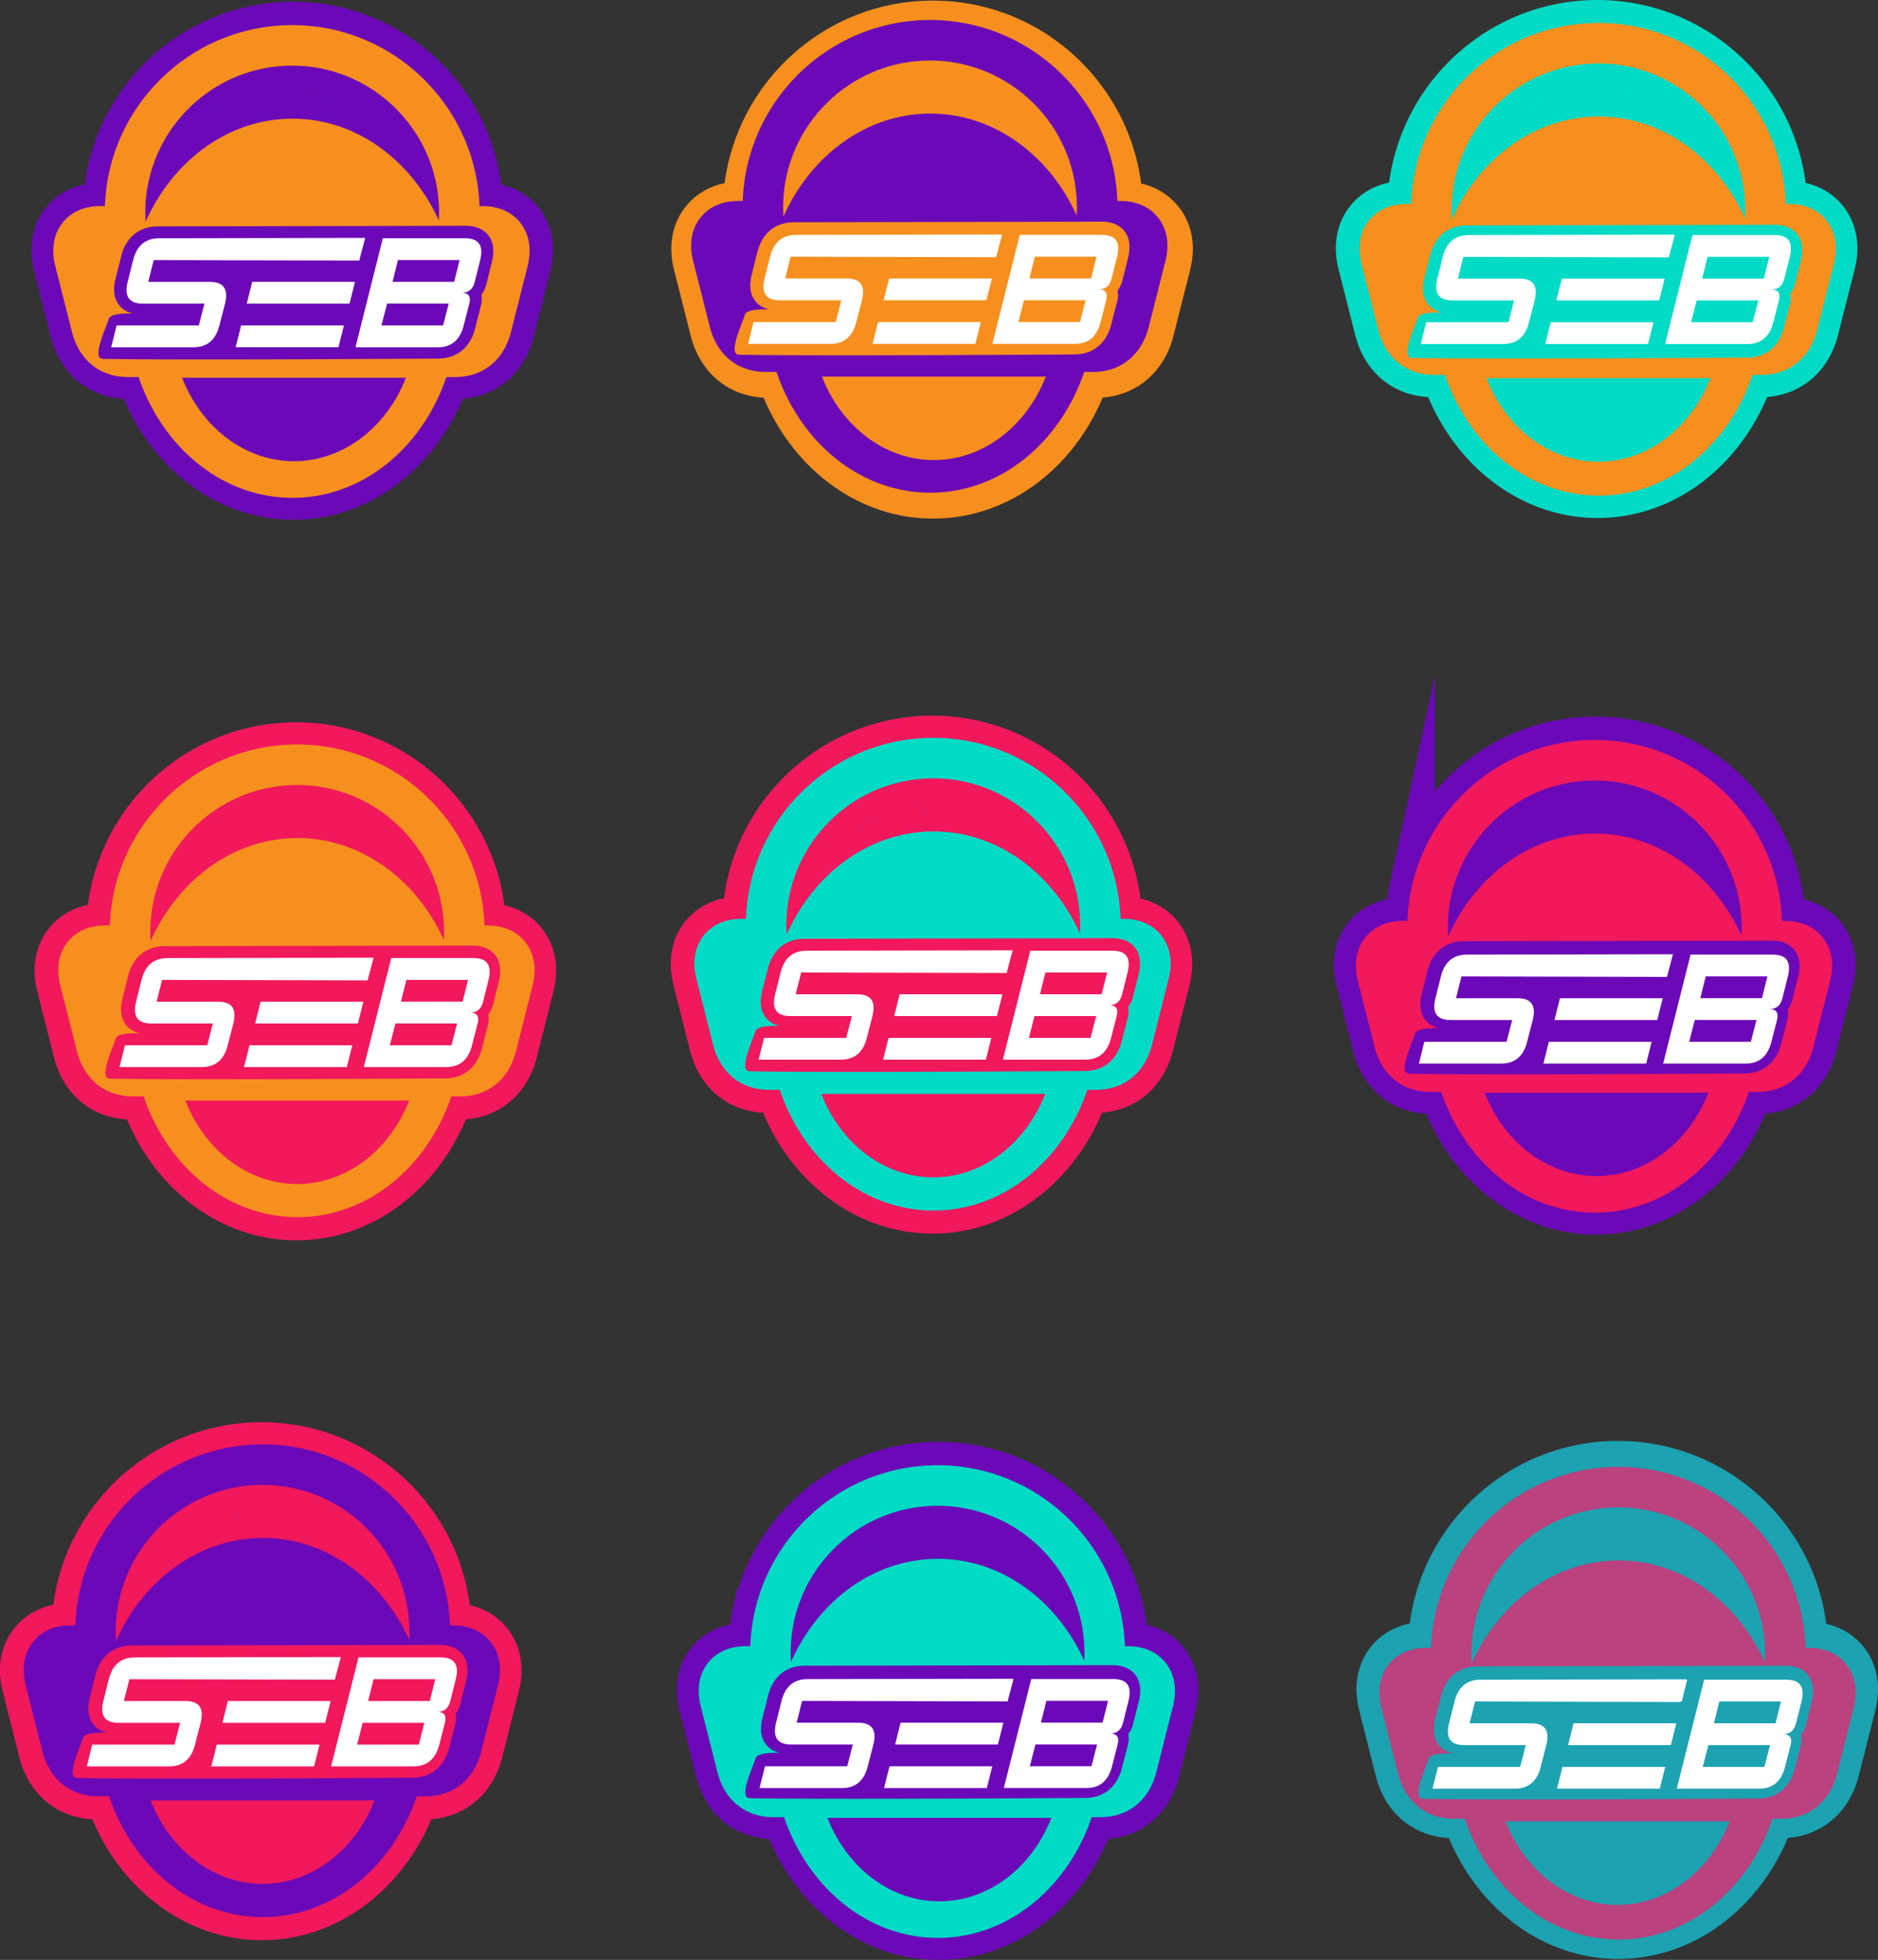 <svg xmlns="http://www.w3.org/2000/svg" viewBox="0 0 2028.69 2116.2"><rect x="0" y="0" width="2028.69" height="2116.2" fill="#333333" stroke="none"/><defs><style>.cls-1{fill:#6b09b8;}.cls-2{stroke:#6b09b8;}.cls-11,.cls-2,.cls-5,.cls-7,.cls-9{stroke-miterlimit:10;stroke-width:48.92px;}.cls-3{fill:#f78f1e;}.cls-4{fill:#fff;}.cls-5{stroke:#f78f1e;}.cls-6{fill:#01dac5;}.cls-7{stroke:#01dac5;}.cls-8{fill:#f1185c;}.cls-9{stroke:#f1185c;}.cls-10{fill:#1ca2b1;}.cls-11{stroke:#1ca2b1;}.cls-12{fill:#ba427e;}</style></defs><title>Asset 2</title><g id="Layer_2" data-name="Layer 2"><g id="Layer_1-2" data-name="Layer 1"><rect class="cls-1" x="215.29" y="76.63" width="196.95" height="46.34"/><path class="cls-2" d="M563.05,240c-6.5-8.33-18.92-18.26-41.18-18.26h-3.13c-.14-4.57-.46-9.09-.9-13.58-10.36-102-96.73-181.85-201.4-181.85-96.86,0-178,68.37-197.83,159.39a201.7,201.7,0,0,0-4.48,36h-4.74c-22.27,0-34.68,9.93-41.18,18.26-6.68,8.54-13.41,23.62-7.58,46.88l17.89,70.73c7.7,30.52,30.32,48.75,60.54,48.75h11.52c25.91,76.31,90.55,130.38,166.18,130.38S457,482.69,482.94,406.38h9.27c30.21,0,52.83-18.23,60.53-48.75l17.9-70.73C576.47,263.64,569.73,248.56,563.05,240ZM166.54,221.76Q162,230,158.08,238.64c-.2-3.27-.31-6.55-.31-9.87,0-1.87,0-3.74.11-5.59,0-.48,0-.94.06-1.42q.26-6.33,1-12.55h0a157.23,157.23,0,0,1,4.74-23.48c0-.14.07-.27.1-.4C182.76,118.88,244,70.1,316.44,70.1s133.67,48.78,152.62,115.22a157.93,157.93,0,0,1,4.47,21.07c.59,4.21,1,8.47,1.29,12.78.05.87.1,1.73.14,2.59q.14,3.48.14,7,0,4.33-.24,8.61-3.66-8-7.88-15.62c-31.7-56.76-87.13-94.37-150.22-94.37S198.23,165,166.54,221.76Z"/><path class="cls-3" d="M562.25,240.8c-6.5-8.33-18.93-18.26-41.18-18.26h-3.13c-.14-4.57-.47-9.08-.9-13.58C506.67,107,420.31,27.11,315.63,27.11c-96.86,0-178,68.37-197.82,159.39a200.91,200.91,0,0,0-4.48,36h-4.74c-22.27,0-34.68,9.93-41.18,18.26-6.68,8.55-13.42,23.62-7.58,46.88l17.89,70.73c7.7,30.52,30.32,48.75,60.53,48.75h11.52C175.69,483.47,240.32,537.54,316,537.54s140.27-54.07,166.19-130.38h9.27c30.21,0,52.83-18.23,60.53-48.75l17.89-70.73C575.66,264.42,568.93,249.35,562.25,240.8ZM165.74,222.54q-4.56,8.19-8.46,16.88c-.21-3.27-.31-6.55-.31-9.87,0-1.87,0-3.74.1-5.59,0-.48,0-.94.07-1.42q.24-6.33,1-12.55h0a157.21,157.21,0,0,1,4.73-23.48c0-.14.08-.27.11-.4,19-66.44,80.2-115.22,152.62-115.22S449.31,119.66,468.26,186.1a159.52,159.52,0,0,1,4.47,21.07c.59,4.21,1,8.47,1.28,12.79q.09,1.29.15,2.58.13,3.48.14,7,0,4.33-.25,8.61-3.65-8-7.88-15.62c-31.69-56.75-87.12-94.37-150.22-94.37S197.43,165.79,165.74,222.54Z"/><path class="cls-1" d="M531.29,283.28l-5.9,23.54A30.93,30.93,0,0,1,520,318.27a27.32,27.32,0,0,1-.54,12.08L513.41,354c-5.36,21.39-19.78,33.2-40.57,33.2,0,0-279.28,1.89-361.62.29-12.37-.24,2.39-31.25,6.41-43.49,2.23-6.8,26.22-5.43,26.22-5.43-6.49-1.43-11.6-4.5-15.24-9.17-5.48-7-6.73-16.66-3.73-28.65l5.91-23.54c5.29-21.15,19.49-32.79,40-32.79L403.61,244l98.89-.23c11.2,0,19.6,3.48,25,10.33C533.05,261.26,534.35,271.08,531.29,283.28Z"/><polygon class="cls-4" points="254.57 374.95 365.59 374.95 371.49 351.42 260.47 351.42 254.57 374.95"/><polygon class="cls-4" points="272.44 304.34 266.55 327.87 377.56 327.87 383.46 304.34 272.44 304.34"/><path class="cls-4" d="M388.06,281.34l6.43-24.46-222.55.39q-22.22,0-28.1,23.54l-5.9,23.53q-5.9,23.55,16.3,23.54h66.61l-6.07,23.53H126L120.07,375h88.81q22.2,0,28.11-23.54l6.07-23.53q5.9-23.53-16.31-23.54H160.14l5.9-23.53Z"/><path class="cls-4" d="M502.38,257.25l-88.81,0L384,375l88.81,0q22.2,0,28.09-23.55l6.06-23.53q2.94-11.78-8.16-11.77,11.1,0,14-11.77l5.89-23.54Q524.58,257.25,502.38,257.25ZM478.66,351.4l-66.61,0,6.06-23.54,66.61,0Zm11.95-47.07-66.61,0,5.89-23.53,66.6,0Z"/><path class="cls-1" d="M438.52,407.86C417.76,461,371.29,498,317.29,498l-2.18,0c-52.81-1.25-98.06-37.9-118.45-90.13Z"/><rect class="cls-3" x="906.51" y="75.41" width="196.95" height="46.34"/><path class="cls-5" d="M1254.27,238.8c-6.5-8.33-18.92-18.26-41.18-18.26H1210c-.14-4.57-.46-9.09-.9-13.58-10.36-102-96.73-181.85-201.4-181.85-96.86,0-178,68.37-197.83,159.39a201.7,201.7,0,0,0-4.48,36h-4.74c-22.27,0-34.68,9.93-41.18,18.26-6.68,8.54-13.41,23.62-7.58,46.88l17.89,70.73c7.7,30.52,30.32,48.75,60.53,48.75H841.8c25.91,76.31,90.55,130.38,166.18,130.38s140.27-54.07,166.18-130.38h9.27c30.21,0,52.83-18.23,60.53-48.75l17.89-70.73C1267.69,262.42,1261,247.34,1254.27,238.8ZM857.76,220.54q-4.56,8.19-8.46,16.88c-.2-3.27-.31-6.55-.31-9.87,0-1.87,0-3.74.11-5.59,0-.48,0-.94.06-1.42q.26-6.33,1-12.55h0a157,157,0,0,1,4.74-23.48c0-.14.07-.27.1-.4,19-66.44,80.2-115.22,152.63-115.22s133.67,48.78,152.62,115.22a157.93,157.93,0,0,1,4.47,21.07c.59,4.21,1,8.47,1.29,12.78,0,.87.1,1.73.14,2.59q.13,3.48.14,7,0,4.33-.24,8.61-3.66-8-7.88-15.62c-31.7-56.76-87.13-94.37-150.22-94.37S889.45,163.78,857.76,220.54Z"/><path class="cls-1" d="M1251.27,235.29c-6.5-8.33-18.93-18.26-41.18-18.26H1207c-.14-4.57-.47-9.08-.9-13.58-10.37-102-96.73-181.85-201.41-181.85C907.79,21.6,826.61,90,806.83,181a200.91,200.91,0,0,0-4.48,36h-4.74c-22.27,0-34.68,9.93-41.18,18.26-6.68,8.55-13.42,23.62-7.58,46.88l17.89,70.73c7.7,30.52,30.32,48.75,60.53,48.75h11.52C864.71,478,929.34,532,1005,532S1145.24,478,1171.16,401.65h9.27c30.21,0,52.83-18.23,60.53-48.75l17.89-70.73C1264.68,258.91,1258,243.84,1251.27,235.29ZM854.75,217c-3,5.46-5.87,11.09-8.45,16.88-.21-3.27-.31-6.55-.31-9.87,0-1.87,0-3.74.1-5.59,0-.48,0-.94.07-1.42.16-4.22.51-8.4,1-12.55h0A158.5,158.5,0,0,1,851.92,181c0-.14.08-.27.11-.4C871,114.15,932.23,65.37,1004.65,65.37s133.68,48.78,152.63,115.22a159.52,159.52,0,0,1,4.47,21.07c.59,4.21,1,8.47,1.28,12.79,0,.86.11,1.72.14,2.58.09,2.32.15,4.66.15,7,0,2.89-.08,5.77-.25,8.61q-3.64-8-7.88-15.62c-31.69-56.75-87.12-94.37-150.22-94.37S886.45,160.28,854.75,217Z"/><path class="cls-3" d="M1218.49,278.85l-5.9,23.53a31,31,0,0,1-5.35,11.46,27.28,27.28,0,0,1-.54,12.07l-6.09,23.63c-5.36,21.38-19.78,33.2-40.57,33.2,0,0-279.28,1.88-361.62.28-12.37-.24,2.39-31.25,6.41-43.49,2.23-6.79,26.22-5.43,26.22-5.43-6.49-1.43-11.6-4.49-15.24-9.16-5.48-7-6.73-16.66-3.73-28.66L818,272.75c5.29-21.15,19.49-32.79,40-32.79l232.87-.41,98.89-.23c11.2,0,19.6,3.47,25,10.32C1220.25,256.82,1221.55,266.65,1218.49,278.85Z"/><polygon class="cls-4" points="960.45 300.71 954.55 324.24 1065.57 324.24 1071.46 300.71 960.45 300.71"/><polygon class="cls-4" points="942.58 371.32 1053.6 371.32 1059.49 347.79 948.47 347.79 942.58 371.32"/><path class="cls-4" d="M1076.06,277.7l6.44-24.46-222.56.4q-22.2,0-28.1,23.54l-5.9,23.53q-5.9,23.54,16.31,23.54h66.61l-6.07,23.53H814l-5.89,23.54h88.81q22.2,0,28.1-23.54l6.07-23.53q5.9-23.53-16.31-23.54h-66.6L854,277.18Z"/><path class="cls-4" d="M1190.39,253.62l-88.81,0L1072,371.34l88.81,0q22.2,0,28.09-23.55l6.06-23.53q3-11.78-8.15-11.77,11.1,0,14-11.77l5.89-23.54Q1212.6,253.61,1190.39,253.62Zm-23.73,94.15-66.61,0,6.06-23.54,66.61,0Zm11.95-47.07-66.61,0,5.89-23.54,66.61,0Z"/><path class="cls-3" d="M1129.74,406.64c-20.76,53.14-67.23,90.14-121.23,90.14h-2.18c-52.81-1.25-98.06-37.9-118.45-90.13Z"/><rect class="cls-6" x="1622.85" y="89.39" width="196.95" height="46.34"/><path class="cls-7" d="M1972.15,238.14c-6.5-8.32-18.92-18.25-41.18-18.25h-3.13c-.14-4.57-.46-9.09-.9-13.58-10.36-102-96.73-181.85-201.4-181.85-96.86,0-178,68.37-197.83,159.38a201.93,201.93,0,0,0-4.48,36h-4.73c-22.28,0-34.69,9.93-41.19,18.25-6.68,8.55-13.41,23.63-7.58,46.89l17.9,70.73c7.69,30.52,30.31,48.75,60.53,48.75h11.52c25.91,76.31,90.55,130.38,166.18,130.38S1866.13,480.82,1892,404.51h9.27c30.22,0,52.83-18.23,60.53-48.75l17.9-70.73C1985.57,261.77,1978.83,246.69,1972.15,238.14Zm-396.51-18.25q-4.56,8.19-8.46,16.88c-.2-3.27-.31-6.56-.31-9.88,0-1.86,0-3.73.11-5.58,0-.48,0-.94.06-1.42q.26-6.33,1-12.55h0a157.36,157.36,0,0,1,4.74-23.49,3.75,3.75,0,0,0,.1-.39c18.95-66.44,80.2-115.22,152.63-115.22S1859.22,117,1878.16,183.45a157.26,157.26,0,0,1,4.47,21.07c.59,4.21,1,8.47,1.29,12.78,0,.87.1,1.73.14,2.59.09,2.32.14,4.66.14,7,0,2.9-.07,5.77-.24,8.62q-3.66-8-7.88-15.62c-31.69-56.76-87.13-94.37-150.22-94.37S1607.34,163.13,1575.64,219.89Z"/><path class="cls-3" d="M1973.31,238.43c-6.5-8.33-18.93-18.25-41.18-18.25H1929c-.14-4.57-.47-9.09-.9-13.58-10.37-102-96.73-181.85-201.41-181.85-96.86,0-178,68.37-197.82,159.38a201,201,0,0,0-4.48,36.05h-4.74c-22.27,0-34.68,9.92-41.18,18.25-6.68,8.55-13.42,23.63-7.58,46.89L1488.78,356c7.7,30.53,30.32,48.76,60.53,48.76h11.52c25.92,76.31,90.55,130.38,166.18,130.38s140.27-54.07,166.19-130.38h9.27c30.21,0,52.83-18.23,60.53-48.76l17.89-70.72C1986.72,262.06,1980,247,1973.31,238.43Zm-396.52-18.25c-3,5.46-5.87,11.08-8.45,16.88q-.31-4.91-.31-9.88c0-1.86,0-3.73.1-5.58,0-.48,0-.94.07-1.42q.24-6.33,1-12.55v0a157.21,157.21,0,0,1,4.73-23.48c0-.14.08-.27.11-.4,19-66.44,80.2-115.21,152.62-115.21s133.68,48.77,152.63,115.21a159.32,159.32,0,0,1,4.47,21.08c.59,4.21,1,8.47,1.28,12.78,0,.86.11,1.73.15,2.59.08,2.32.14,4.66.14,7q0,4.35-.25,8.61-3.64-8-7.88-15.61c-31.69-56.76-87.12-94.38-150.22-94.38S1608.49,163.42,1576.79,220.18Z"/><path class="cls-6" d="M1945.21,282.22l-5.89,23.53a31.22,31.22,0,0,1-5.36,11.46,27.13,27.13,0,0,1-.54,12.07l-6.09,23.62c-5.35,21.39-19.77,33.2-40.56,33.2,0,0-279.28,1.89-361.63.29-12.37-.24,2.4-31.25,6.41-43.49,2.24-6.8,26.23-5.43,26.23-5.43-6.49-1.43-11.6-4.49-15.25-9.17-5.48-7-6.73-16.65-3.73-28.65l5.91-23.54c5.29-21.15,19.49-32.78,40-32.78l232.86-.42,98.9-.23c11.2,0,19.59,3.48,25,10.33C1947,260.19,1948.28,270,1945.21,282.22Z"/><polygon class="cls-4" points="1669.3 371.47 1780.32 371.47 1786.22 347.94 1675.2 347.94 1669.3 371.47"/><polygon class="cls-4" points="1687.17 300.86 1681.27 324.39 1792.29 324.39 1798.19 300.86 1687.17 300.86"/><path class="cls-4" d="M1802.78,277.86l6.44-24.46-222.56.39q-22.2,0-28.1,23.54l-5.89,23.53q-5.91,23.55,16.3,23.54h66.61l-6.07,23.53H1540.7l-5.9,23.54h88.81q22.2,0,28.1-23.54l6.07-23.53q5.9-23.53-16.3-23.54h-66.61l5.9-23.53Z"/><path class="cls-4" d="M1917.11,253.77l-88.81,0L1798.68,371.5l88.81,0q22.21,0,28.1-23.55l6.06-23.53q2.94-11.78-8.16-11.77,11.1,0,14-11.77l5.88-23.54Q1939.31,253.77,1917.11,253.77Zm-23.73,94.15-66.61,0,6.07-23.54,66.6,0Zm11.95-47.07-66.61,0,5.89-23.53,66.61,0Z"/><path class="cls-6" d="M1847.62,408.4c-20.76,53.14-67.23,90.14-121.23,90.14h-2.18c-52.81-1.25-98.06-37.9-118.45-90.13Z"/><rect class="cls-8" x="222.55" y="869.21" width="196.95" height="46.34"/><path class="cls-9" d="M566.48,1018.05c-6.5-8.33-18.92-18.25-41.18-18.25h-3.13c-.14-4.57-.46-9.09-.9-13.59-10.36-102-96.73-181.85-201.4-181.85-96.86,0-178,68.38-197.83,159.39a202.85,202.85,0,0,0-4.48,36h-4.73c-22.27,0-34.68,9.92-41.19,18.25-6.68,8.55-13.41,23.62-7.58,46.88L82,1135.66c7.69,30.52,30.31,48.75,60.53,48.75H154c25.91,76.32,90.55,130.38,166.18,130.38s140.27-54.06,166.18-130.38h9.27c30.22,0,52.83-18.23,60.53-48.75l17.9-70.73C579.9,1041.67,573.17,1026.6,566.48,1018.05ZM170,999.8q-4.56,8.18-8.46,16.87c-.2-3.27-.31-6.55-.31-9.87,0-1.87,0-3.73.11-5.59,0-.48,0-.94.06-1.41q.25-6.34,1-12.56h0a157.23,157.23,0,0,1,4.74-23.48,3.34,3.34,0,0,0,.1-.4c18.95-66.44,80.2-115.22,152.63-115.22S453.55,896.91,472.5,963.35A157.91,157.91,0,0,1,477,984.42c.59,4.21,1,8.48,1.29,12.79.05.86.1,1.72.14,2.59.09,2.31.14,4.66.14,7,0,2.89-.07,5.77-.24,8.61q-3.65-8-7.88-15.61c-31.69-56.76-87.13-94.38-150.22-94.38S201.67,943,170,999.8Z"/><path class="cls-3" d="M567.64,1017.53c-6.5-8.32-18.93-18.25-41.18-18.25h-3.13c-.14-4.57-.47-9.09-.9-13.58C512.06,883.7,425.7,803.85,321,803.85c-96.86,0-178,68.37-197.82,159.38a201,201,0,0,0-4.48,36H114c-22.27,0-34.68,9.93-41.18,18.25-6.68,8.55-13.42,23.63-7.58,46.89l17.89,70.73c7.7,30.52,30.32,48.75,60.53,48.75h11.52c25.92,76.31,90.55,130.38,166.18,130.38s140.27-54.07,166.19-130.38h9.27c30.21,0,52.83-18.23,60.53-48.75l17.89-70.73C581.05,1041.16,574.32,1026.08,567.64,1017.53ZM171.13,999.28c-3,5.46-5.88,11.08-8.46,16.88q-.31-4.9-.31-9.88c0-1.86,0-3.73.1-5.58,0-.48,0-.94.07-1.42q.24-6.33,1-12.55h0a157.34,157.34,0,0,1,4.73-23.49c0-.14.08-.27.11-.39C187.35,896.4,248.6,847.62,321,847.62S454.7,896.4,473.65,962.84a158.84,158.84,0,0,1,4.47,21.07c.59,4.21,1,8.47,1.28,12.78.06.87.11,1.73.15,2.59.09,2.32.14,4.66.14,7q0,4.35-.25,8.62-3.65-8-7.88-15.62c-31.69-56.76-87.12-94.37-150.22-94.37S202.82,942.52,171.13,999.28Z"/><path class="cls-8" d="M538.74,1060.51l-5.9,23.54a30.93,30.93,0,0,1-5.35,11.45,27.32,27.32,0,0,1-.54,12.08l-6.09,23.62c-5.36,21.38-19.78,33.2-40.57,33.2,0,0-279.28,1.88-361.62.29-12.37-.24,2.39-31.25,6.41-43.49,2.23-6.8,26.22-5.43,26.22-5.43-6.49-1.43-11.6-4.5-15.24-9.17-5.48-7-6.73-16.66-3.73-28.66l5.91-23.53c5.29-21.15,19.49-32.79,39.95-32.79l232.87-.41L510,1021c11.2,0,19.6,3.48,24.95,10.32C540.5,1038.49,541.8,1048.31,538.74,1060.51Z"/><polygon class="cls-4" points="263.63 1152.18 374.65 1152.18 380.55 1128.65 269.53 1128.65 263.63 1152.18"/><polygon class="cls-4" points="281.5 1081.57 275.6 1105.1 386.62 1105.1 392.52 1081.57 281.5 1081.57"/><path class="cls-4" d="M397.11,1058.57l6.44-24.46L181,1034.5q-22.2,0-28.1,23.54L147,1081.57q-5.91,23.54,16.3,23.54h66.61l-6.07,23.53H135l-5.9,23.54h88.81q22.2,0,28.1-23.54l6.07-23.53q5.89-23.53-16.3-23.54H169.2l5.9-23.53Z"/><path class="cls-4" d="M511.44,1034.48l-88.81,0L393,1152.2l88.82,0q22.2,0,28.09-23.55l6.06-23.53q2.94-11.77-8.16-11.77,11.1,0,14.05-11.77l5.89-23.54Q533.64,1034.47,511.44,1034.48Zm-23.73,94.15-66.61,0,6.07-23.54,66.61,0Zm12-47.07-66.61,0,5.89-23.53,66.61,0Z"/><path class="cls-8" d="M442,1188.31c-20.76,53.13-67.23,90.14-121.23,90.14l-2.18,0c-52.81-1.25-98.05-37.9-118.45-90.12Z"/><rect class="cls-8" x="905.84" y="849.9" width="196.95" height="46.34"/><path class="cls-9" d="M1253.6,1010.87c-6.5-8.32-18.92-18.25-41.18-18.25h-3.13c-.14-4.57-.46-9.09-.9-13.58C1198,877,1111.66,797.19,1007,797.19c-96.86,0-178,68.37-197.83,159.38a201.93,201.93,0,0,0-4.48,36H800c-22.28,0-34.69,9.93-41.19,18.25-6.68,8.55-13.41,23.63-7.58,46.89l17.89,70.73c7.7,30.52,30.32,48.75,60.54,48.75h11.52c25.91,76.31,90.55,130.38,166.18,130.38s140.27-54.07,166.18-130.38h9.27c30.21,0,52.83-18.23,60.53-48.75l17.9-70.73C1267,1034.5,1260.28,1019.42,1253.6,1010.87ZM857.09,992.62q-4.56,8.19-8.46,16.88c-.2-3.27-.31-6.56-.31-9.88,0-1.86,0-3.73.11-5.58,0-.48,0-.94.06-1.42q.25-6.33,1-12.55h0a157.36,157.36,0,0,1,4.74-23.49,3.75,3.75,0,0,0,.1-.39C873.31,889.74,934.56,841,1007,841s133.68,48.78,152.62,115.22a157.26,157.26,0,0,1,4.47,21.07c.59,4.21,1,8.47,1.29,12.78.05.87.1,1.73.14,2.59.09,2.32.14,4.66.14,7,0,2.9-.07,5.77-.24,8.62q-3.66-8-7.88-15.62c-31.69-56.76-87.13-94.37-150.22-94.37S888.78,935.86,857.09,992.62Z"/><path class="cls-6" d="M1254.76,1010.36c-6.5-8.33-18.93-18.25-41.18-18.25h-3.13c-.14-4.57-.47-9.09-.9-13.59-10.37-102-96.73-181.85-201.41-181.85-96.86,0-178,68.38-197.82,159.39a201,201,0,0,0-4.48,36.05H801.1c-22.27,0-34.68,9.92-41.18,18.25-6.68,8.55-13.42,23.62-7.58,46.88L770.23,1128c7.7,30.52,30.32,48.75,60.53,48.75h11.52c25.92,76.32,90.55,130.38,166.18,130.38s140.27-54.06,166.19-130.38h9.27c30.21,0,52.83-18.23,60.53-48.75l17.89-70.73C1268.17,1034,1261.44,1018.91,1254.76,1010.36ZM858.24,992.11c-3,5.45-5.87,11.08-8.45,16.87-.21-3.27-.31-6.55-.31-9.87,0-1.87,0-3.74.1-5.59,0-.48,0-.94.07-1.41q.24-6.35,1-12.56h0a157.21,157.21,0,0,1,4.73-23.48c0-.14.08-.27.11-.4,19-66.44,80.2-115.22,152.62-115.22s133.68,48.78,152.63,115.22a159.52,159.52,0,0,1,4.47,21.07c.59,4.21,1,8.48,1.28,12.79,0,.86.11,1.72.14,2.59.09,2.31.15,4.66.15,7,0,2.89-.08,5.77-.25,8.61q-3.64-8-7.88-15.61c-31.69-56.76-87.12-94.38-150.22-94.38S889.94,935.35,858.24,992.11Z"/><path class="cls-8" d="M1229.88,1052.54l-5.9,23.53a31.21,31.21,0,0,1-5.35,11.46,27.28,27.28,0,0,1-.54,12.07l-6.09,23.62c-5.36,21.39-19.78,33.2-40.57,33.2,0,0-279.28,1.89-361.63.29-12.36-.24,2.4-31.25,6.42-43.49,2.23-6.8,26.22-5.43,26.22-5.43-6.49-1.43-11.6-4.49-15.24-9.17-5.49-7-6.73-16.66-3.73-28.65l5.9-23.54c5.3-21.15,19.49-32.79,40-32.79l232.87-.41,98.89-.23c11.2,0,19.6,3.48,25,10.33C1231.64,1030.51,1232.94,1040.33,1229.88,1052.54Z"/><polygon class="cls-4" points="953.97 1144.2 1064.98 1144.2 1070.88 1120.67 959.86 1120.67 953.97 1144.2"/><polygon class="cls-4" points="971.83 1073.59 965.94 1097.12 1076.96 1097.12 1082.85 1073.59 971.83 1073.59"/><path class="cls-4" d="M1087.45,1050.59l6.44-24.46-222.56.39q-22.2,0-28.1,23.54l-5.9,23.53q-5.9,23.55,16.31,23.54h66.61l-6.08,23.53H825.36l-5.9,23.54h88.82q22.2,0,28.1-23.54l6.07-23.53q5.89-23.54-16.31-23.54H859.53l5.9-23.53Z"/><path class="cls-4" d="M1201.78,1026.5l-88.82,0-29.61,117.69,88.81,0q22.2,0,28.09-23.55l6.06-23.53q2.94-11.77-8.16-11.77,11.1,0,14-11.77l5.89-23.54Q1224,1026.49,1201.78,1026.5Zm-23.73,94.15-66.61,0,6.06-23.54,66.61,0Zm12-47.07-66.61,0,5.89-23.53,66.61,0Z"/><path class="cls-8" d="M1129.07,1181.13c-20.76,53.14-67.23,90.14-121.23,90.14h-2.18c-52.81-1.25-98.06-37.9-118.45-90.13Z"/><rect class="cls-1" x="912.49" y="1631.61" width="196.95" height="46.34"/><path class="cls-2" d="M1260.25,1795c-6.51-8.33-18.93-18.26-41.19-18.26h-3.13c-.14-4.57-.46-9.09-.9-13.58-10.36-102-96.73-181.85-201.4-181.85-96.86,0-178,68.37-197.83,159.39a202.62,202.62,0,0,0-4.48,36h-4.73c-22.27,0-34.68,9.93-41.18,18.26-6.69,8.54-13.42,23.62-7.59,46.88l17.9,70.73c7.69,30.52,30.31,48.75,60.53,48.75h11.52c25.91,76.31,90.55,130.38,166.18,130.38s140.27-54.07,166.18-130.38h9.27c30.22,0,52.84-18.23,60.53-48.75l17.9-70.73C1273.66,1818.62,1266.93,1803.54,1260.25,1795Zm-396.52-18.26q-4.56,8.19-8.46,16.88c-.2-3.27-.3-6.55-.3-9.88,0-1.86,0-3.73.1-5.58,0-.48,0-.94.06-1.42q.25-6.33,1-12.55h0a157,157,0,0,1,4.74-23.48,3.34,3.34,0,0,0,.1-.4c19-66.44,80.2-115.22,152.63-115.22s133.68,48.78,152.63,115.22a157.91,157.91,0,0,1,4.46,21.07q.9,6.32,1.29,12.78c0,.87.1,1.73.14,2.59.09,2.32.14,4.66.14,7,0,2.9-.07,5.77-.24,8.62q-3.65-8-7.88-15.62c-31.69-56.76-87.13-94.37-150.22-94.37S895.43,1720,863.73,1776.74Z"/><path class="cls-6" d="M1259.44,1795.78c-6.5-8.33-18.92-18.26-41.18-18.26h-3.13c-.14-4.57-.46-9.08-.9-13.58-10.36-102-96.73-181.85-201.4-181.85-96.86,0-178,68.37-197.83,159.39a200.91,200.91,0,0,0-4.48,36h-4.74c-22.27,0-34.68,9.93-41.18,18.26-6.68,8.55-13.41,23.62-7.58,46.88l17.89,70.73c7.7,30.52,30.32,48.75,60.53,48.75H847c25.92,76.31,90.56,130.38,166.19,130.38s140.27-54.07,166.18-130.38h9.27c30.21,0,52.83-18.23,60.53-48.75l17.89-70.73C1272.85,1819.4,1266.12,1804.33,1259.44,1795.78Zm-396.51-18.26q-4.56,8.19-8.46,16.88c-.21-3.27-.31-6.55-.31-9.87,0-1.87,0-3.74.1-5.59,0-.48,0-.94.07-1.42q.25-6.33,1-12.55h0a157.23,157.23,0,0,1,4.74-23.48c0-.14.07-.27.1-.4,18.95-66.44,80.2-115.22,152.63-115.22s133.67,48.78,152.62,115.22a157.93,157.93,0,0,1,4.47,21.07c.59,4.21,1,8.47,1.29,12.79,0,.86.1,1.72.14,2.58q.14,3.48.14,7,0,4.34-.25,8.61-3.65-8-7.87-15.62c-31.7-56.75-87.13-94.37-150.22-94.37S894.62,1720.77,862.93,1777.52Z"/><path class="cls-1" d="M1230.09,1837.46l-5.9,23.53a31,31,0,0,1-5.35,11.46,27.32,27.32,0,0,1-.54,12.08l-6.09,23.62c-5.36,21.38-19.78,33.2-40.57,33.2,0,0-279.28,1.88-361.62.28-12.37-.24,2.39-31.24,6.41-43.48,2.23-6.8,26.22-5.44,26.22-5.44-6.49-1.43-11.6-4.49-15.24-9.16-5.48-7-6.73-16.66-3.73-28.66l5.91-23.53c5.29-21.15,19.49-32.79,39.95-32.79l232.87-.41,98.89-.23c11.2,0,19.6,3.47,25,10.32C1231.85,1815.43,1233.15,1825.26,1230.09,1837.46Z"/><polygon class="cls-4" points="954.98 1930.73 1066 1930.73 1071.9 1907.2 960.88 1907.2 954.98 1930.73"/><polygon class="cls-4" points="972.85 1860.12 966.95 1883.66 1077.97 1883.66 1083.87 1860.12 972.85 1860.12"/><path class="cls-4" d="M1088.46,1837.12l6.44-24.46-222.56.4q-22.2,0-28.1,23.53l-5.89,23.54q-5.91,23.53,16.3,23.53h66.61l-6.07,23.54H826.38l-5.9,23.53h88.81q22.2,0,28.1-23.53l6.07-23.54q5.89-23.54-16.3-23.53H860.55l5.9-23.54Z"/><path class="cls-4" d="M1202.79,1813l-88.81,0-29.62,117.69,88.81,0q22.21,0,28.1-23.54l6.06-23.54q2.94-11.76-8.16-11.76,11.1,0,14-11.78l5.88-23.53Q1225,1813,1202.79,1813Zm-23.73,94.15-66.61,0,6.07-23.54,66.6,0Zm12-47.08-66.61,0,5.89-23.54,66.61,0Z"/><path class="cls-1" d="M1135.71,1962.84C1115,2016,1068.48,2053,1014.49,2053h-2.19c-52.81-1.25-98-37.9-118.45-90.13Z"/><rect class="cls-1" x="1622.33" y="848.52" width="196.95" height="46.34"/><path class="cls-2" d="M1970.09,1011.9c-6.5-8.33-18.92-18.25-41.18-18.25h-3.13c-.14-4.57-.46-9.09-.9-13.58-10.36-102-96.73-181.85-201.4-181.85-96.86,0-178,68.37-197.83,159.38a202.85,202.85,0,0,0-4.48,36h-4.73c-22.27,0-34.68,9.92-41.19,18.25-6.68,8.55-13.41,23.63-7.58,46.89l17.9,70.72c7.69,30.53,30.31,48.76,60.53,48.76h11.52c25.91,76.31,90.55,130.38,166.18,130.38s140.27-54.07,166.18-130.38h9.27c30.22,0,52.83-18.23,60.53-48.76l17.9-70.72C1983.51,1035.53,1976.78,1020.45,1970.09,1011.9Zm-396.51-18.25q-4.56,8.19-8.46,16.87c-.2-3.26-.31-6.55-.31-9.87,0-1.87,0-3.73.11-5.59,0-.47,0-.94.06-1.41q.26-6.33,1-12.55v0a157.23,157.23,0,0,1,4.74-23.48,3.34,3.34,0,0,0,.1-.4c19-66.44,80.2-115.21,152.63-115.21s133.68,48.77,152.63,115.21a157.72,157.72,0,0,1,4.46,21.08q.9,6.32,1.29,12.78c.05.86.1,1.73.14,2.59.09,2.32.14,4.66.14,7,0,2.9-.07,5.77-.24,8.61q-3.64-8-7.88-15.61c-31.69-56.76-87.13-94.38-150.22-94.38S1605.28,936.89,1573.58,993.65Z"/><path class="cls-8" d="M1969.29,1012.68c-6.5-8.32-18.92-18.25-41.18-18.25H1925c-.14-4.57-.46-9.09-.9-13.58-10.36-102-96.73-181.85-201.41-181.85-96.85,0-178,68.37-197.82,159.38a201,201,0,0,0-4.48,36h-4.74c-22.27,0-34.68,9.93-41.18,18.25-6.68,8.55-13.41,23.63-7.58,46.89l17.89,70.73c7.7,30.52,30.32,48.75,60.53,48.75h11.52c25.92,76.31,90.56,130.38,166.19,130.38s140.26-54.07,166.18-130.38h9.27c30.21,0,52.83-18.23,60.53-48.75l17.89-70.73C1982.7,1036.31,1976,1021.23,1969.29,1012.68Zm-396.51-18.25q-4.56,8.19-8.46,16.88-.32-4.9-.31-9.88c0-1.86,0-3.73.1-5.58,0-.48,0-.94.07-1.42q.24-6.33,1-12.55h0a156.1,156.1,0,0,1,4.74-23.49c0-.14.07-.27.1-.39,19-66.44,80.2-115.22,152.62-115.22S1856.35,891.55,1875.3,958a157.26,157.26,0,0,1,4.47,21.07c.59,4.21,1,8.47,1.29,12.78,0,.87.1,1.73.14,2.59.09,2.32.14,4.66.14,7q0,4.35-.25,8.62-3.64-8-7.87-15.62c-31.7-56.76-87.13-94.37-150.22-94.37S1604.47,937.67,1572.78,994.43Z"/><path class="cls-1" d="M1942.35,1055.17l-5.9,23.53a31,31,0,0,1-5.35,11.46,27.18,27.18,0,0,1-.54,12.08l-6.09,23.62c-5.36,21.38-19.77,33.2-40.57,33.2,0,0-279.27,1.88-361.62.28-12.37-.24,2.39-31.24,6.41-43.48,2.23-6.8,26.22-5.44,26.22-5.44-6.49-1.43-11.6-4.49-15.24-9.16-5.48-7-6.73-16.66-3.73-28.66l5.91-23.53c5.29-21.15,19.49-32.79,40-32.79l232.86-.41,98.9-.23c11.2,0,19.59,3.47,24.94,10.32C1944.11,1033.14,1945.41,1043,1942.35,1055.17Z"/><polygon class="cls-4" points="1667.24 1148.44 1778.26 1148.44 1784.16 1124.91 1673.14 1124.91 1667.24 1148.44"/><polygon class="cls-4" points="1685.11 1077.83 1679.21 1101.37 1790.23 1101.37 1796.13 1077.83 1685.11 1077.83"/><path class="cls-4" d="M1800.72,1054.83l6.44-24.46-222.55.4q-22.21,0-28.1,23.53l-5.9,23.54q-5.91,23.54,16.3,23.53h66.61l-6.07,23.54h-88.81l-5.9,23.53h88.81q22.2,0,28.1-23.53l6.07-23.54q5.9-23.53-16.3-23.53h-66.61l5.9-23.54Z"/><path class="cls-4" d="M1915.05,1030.75l-88.81,0-29.62,117.69,88.82,0q22.2,0,28.09-23.54l6.06-23.54q2.94-11.76-8.16-11.76,11.1,0,14-11.78l5.89-23.53Q1937.25,1030.73,1915.05,1030.75Zm-23.73,94.15-66.6,0,6.06-23.54,66.61,0Zm12-47.08-66.6,0,5.88-23.54,66.61,0Z"/><path class="cls-1" d="M1845.56,1179.75c-20.76,53.13-67.23,90.14-121.22,90.14l-2.19,0c-52.81-1.24-98.05-37.9-118.45-90.12Z"/><rect class="cls-10" x="1645.05" y="1635.46" width="196.95" height="46.34"/><path class="cls-11" d="M1994.42,1794c-6.5-8.33-18.92-18.26-41.18-18.26h-3.13c-.14-4.57-.46-9.09-.9-13.58-10.36-102-96.73-181.85-201.4-181.85-96.86,0-178,68.37-197.83,159.39a200.79,200.79,0,0,0-4.48,36h-4.74c-22.27,0-34.68,9.93-41.18,18.26-6.68,8.54-13.41,23.62-7.58,46.88l17.89,70.73c7.7,30.52,30.32,48.75,60.53,48.75H1582c25.91,76.31,90.55,130.38,166.18,130.38s140.27-54.07,166.18-130.38h9.27c30.21,0,52.83-18.23,60.53-48.75l17.89-70.73C2007.84,1817.65,2001.1,1802.57,1994.42,1794Zm-396.51-18.26q-4.56,8.19-8.46,16.88c-.21-3.27-.31-6.55-.31-9.87,0-1.87,0-3.74.1-5.59,0-.48,0-.94.07-1.42q.26-6.33,1-12.55h0a157,157,0,0,1,4.74-23.48c0-.14.07-.27.1-.4,19-66.44,80.2-115.22,152.63-115.22s133.67,48.78,152.62,115.22a157.93,157.93,0,0,1,4.47,21.07c.59,4.21,1,8.47,1.29,12.78,0,.87.1,1.73.14,2.59q.14,3.48.14,7,0,4.34-.24,8.61-3.66-8-7.88-15.62c-31.7-56.76-87.13-94.37-150.22-94.37S1629.6,1719,1597.91,1775.77Z"/><path class="cls-12" d="M1994.77,1797.53c-6.5-8.33-18.92-18.25-41.18-18.25h-3.13c-.14-4.57-.46-9.09-.9-13.59-10.36-102-96.73-181.85-201.4-181.85-96.86,0-178,68.38-197.83,159.39a201,201,0,0,0-4.48,36h-4.74c-22.27,0-34.68,9.92-41.18,18.25-6.68,8.55-13.41,23.62-7.58,46.89l17.89,70.72c7.7,30.52,30.32,48.75,60.53,48.75h11.53c25.91,76.32,90.55,130.38,166.18,130.38s140.27-54.06,166.18-130.38h9.27c30.21,0,52.83-18.23,60.53-48.75l17.89-70.72C2008.19,1821.15,2001.45,1806.08,1994.77,1797.53Zm-396.51-18.25q-4.56,8.17-8.46,16.87c-.21-3.27-.31-6.55-.31-9.87,0-1.87,0-3.73.1-5.59,0-.47,0-.94.07-1.41q.25-6.35,1-12.56h0a157.23,157.23,0,0,1,4.74-23.48c0-.14.07-.27.1-.4,19-66.44,80.2-115.22,152.63-115.22s133.67,48.78,152.62,115.22a157.74,157.74,0,0,1,4.47,21.08c.59,4.2,1,8.47,1.29,12.78,0,.86.1,1.72.14,2.59.09,2.31.14,4.66.14,7q0,4.35-.24,8.61-3.66-8-7.88-15.61c-31.7-56.76-87.13-94.38-150.22-94.38S1630,1722.52,1598.26,1779.28Z"/><path class="cls-10" d="M1957,1838.1l-5.89,23.53a31.22,31.22,0,0,1-5.36,11.46,27.13,27.13,0,0,1-.54,12.07l-6.09,23.63c-5.36,21.38-19.77,33.2-40.56,33.2,0,0-279.28,1.88-361.63.28-12.37-.24,2.39-31.25,6.41-43.49,2.24-6.79,26.22-5.43,26.22-5.43-6.48-1.43-11.59-4.49-15.24-9.16-5.48-7-6.73-16.66-3.73-28.66l5.91-23.53c5.29-21.15,19.49-32.79,40-32.79l232.86-.41,98.9-.24c11.2,0,19.59,3.48,25,10.33C1958.79,1816.07,1960.1,1825.89,1957,1838.1Z"/><polygon class="cls-4" points="1693.89 1884.29 1804.91 1884.29 1810.81 1860.76 1699.79 1860.76 1693.89 1884.29"/><polygon class="cls-4" points="1681.92 1931.37 1792.94 1931.37 1798.84 1907.84 1687.82 1907.84 1681.92 1931.37"/><polygon class="cls-4" points="1711.58 1813.7 1711.44 1814.28 1705.69 1837.23 1816.71 1837.23 1822.6 1813.7 1711.58 1813.7"/><path class="cls-4" d="M1815.41,1837.76l6.43-24.46-222.55.39q-22.21,0-28.1,23.54l-5.9,23.53q-5.89,23.55,16.3,23.54h66.61l-6.07,23.53h-88.81l-5.9,23.54h88.81q22.2,0,28.1-23.54l6.07-23.53q5.89-23.54-16.3-23.54h-66.61l5.9-23.53Z"/><path class="cls-4" d="M1929.73,1813.67l-88.81,0-29.61,117.69,88.81,0q22.2,0,28.09-23.54l6.06-23.54q2.94-11.77-8.16-11.77,11.1,0,14.05-11.77l5.89-23.54Q1951.93,1813.67,1929.73,1813.67ZM1906,1907.82l-66.6,0,6.06-23.54,66.61,0Zm12-47.07-66.6,0,5.89-23.54,66.6,0Z"/><path class="cls-10" d="M1868.28,1966.69c-20.76,53.14-67.23,90.15-121.23,90.15l-2.18,0c-52.81-1.25-98-37.9-118.45-90.13Z"/><rect class="cls-8" x="181.35" y="1612.81" width="196.95" height="46.34"/><path class="cls-9" d="M529.11,1773.79c-6.51-8.33-18.93-18.26-41.19-18.26H484.8c-.15-4.57-.47-9.09-.91-13.58-10.36-102-96.73-181.85-201.4-181.85-96.86,0-178,68.37-197.82,159.39a200.79,200.79,0,0,0-4.48,36H75.45c-22.27,0-34.68,9.93-41.18,18.26-6.69,8.54-13.42,23.62-7.59,46.88l17.9,70.73c7.7,30.52,30.31,48.75,60.53,48.75h11.52c25.91,76.31,90.55,130.38,166.18,130.38S423.08,2016.46,449,1940.15h9.27c30.22,0,52.84-18.23,60.53-48.75l17.9-70.73C542.52,1797.41,535.79,1782.33,529.11,1773.79Zm-396.52-18.26c-3,5.46-5.87,11.09-8.45,16.88-.21-3.27-.31-6.55-.31-9.88,0-1.86,0-3.73.1-5.58,0-.48,0-.94.06-1.42q.26-6.33,1-12.55h0a157,157,0,0,1,4.74-23.48,3.89,3.89,0,0,0,.1-.4c18.95-66.44,80.2-115.22,152.63-115.22s133.68,48.78,152.63,115.22a157.57,157.57,0,0,1,4.46,21.07q.9,6.31,1.29,12.78c.05.87.1,1.73.14,2.59.09,2.32.14,4.66.14,7,0,2.9-.07,5.77-.24,8.62q-3.65-8-7.88-15.62c-31.69-56.76-87.13-94.37-150.22-94.37S164.29,1698.77,132.59,1755.53Z"/><path class="cls-1" d="M530.26,1773.27c-6.5-8.33-18.92-18.25-41.18-18.25H486c-.14-4.57-.46-9.09-.9-13.59-10.36-102-96.73-181.84-201.41-181.84-96.85,0-178,68.37-197.82,159.38a201,201,0,0,0-4.48,36H76.6c-22.27,0-34.68,9.92-41.18,18.25-6.68,8.55-13.41,23.62-7.58,46.89l17.89,70.72c7.7,30.52,30.32,48.75,60.53,48.75h11.52C143.7,2016,208.34,2070,284,2070S424.23,2016,450.15,1939.63h9.27c30.21,0,52.83-18.23,60.53-48.75l17.89-70.72C543.67,1796.89,536.94,1781.82,530.26,1773.27ZM133.75,1755q-4.56,8.18-8.46,16.87c-.21-3.27-.31-6.55-.31-9.87,0-1.87,0-3.73.1-5.59,0-.47,0-.94.07-1.41q.24-6.35,1-12.56h0a157.21,157.21,0,0,1,4.73-23.48c0-.14.08-.27.11-.4,18.95-66.44,80.2-115.22,152.62-115.22s133.68,48.78,152.63,115.22a157.74,157.74,0,0,1,4.47,21.08c.59,4.21,1,8.47,1.29,12.78.05.86.1,1.72.14,2.59.09,2.31.14,4.66.14,7q0,4.35-.25,8.61-3.65-8-7.87-15.61c-31.7-56.76-87.13-94.38-150.22-94.38S165.44,1698.26,133.75,1755Z"/><path class="cls-8" d="M503.38,1815.63l-5.9,23.54a31.08,31.08,0,0,1-5.35,11.45,27.34,27.34,0,0,1-.55,12.08l-6.08,23.62c-5.36,21.38-19.78,33.2-40.57,33.2,0,0-279.28,1.88-361.63.28-12.36-.24,2.4-31.24,6.42-43.48,2.23-6.8,26.22-5.44,26.22-5.44a25.55,25.55,0,0,1-15.24-9.16c-5.49-7-6.74-16.66-3.74-28.66l5.91-23.53c5.29-21.15,19.49-32.79,40-32.79l232.87-.41,98.89-.23c11.2,0,19.59,3.47,25,10.32C505.14,1793.61,506.44,1803.43,503.38,1815.63Z"/><polygon class="cls-4" points="228.27 1907.3 339.29 1907.3 345.18 1883.77 234.16 1883.77 228.27 1907.3"/><polygon class="cls-4" points="246.14 1836.69 240.24 1860.22 351.26 1860.22 357.16 1836.69 246.14 1836.69"/><path class="cls-4" d="M361.75,1813.68l6.44-24.46-222.56.4q-22.2,0-28.1,23.54l-5.9,23.53q-5.89,23.54,16.31,23.54h66.61l-6.07,23.53H99.66l-5.89,23.54h88.81q22.2,0,28.1-23.54l6.07-23.53q5.9-23.54-16.31-23.54h-66.6l5.89-23.53Z"/><path class="cls-4" d="M476.08,1789.6l-88.81,0-29.62,117.68,88.81,0q22.2,0,28.09-23.55l6.06-23.54q3-11.76-8.15-11.76,11.1,0,14-11.77l5.89-23.54Q498.29,1789.6,476.08,1789.6Zm-23.73,94.15-66.61,0,6.06-23.54,66.61,0Zm11.95-47.07-66.61,0,5.89-23.54,66.61,0Z"/><path class="cls-8" d="M404.57,1944c-20.75,53.14-67.23,90.15-121.22,90.15l-2.19,0c-52.81-1.25-98.05-37.9-118.45-90.13Z"/></g></g></svg>